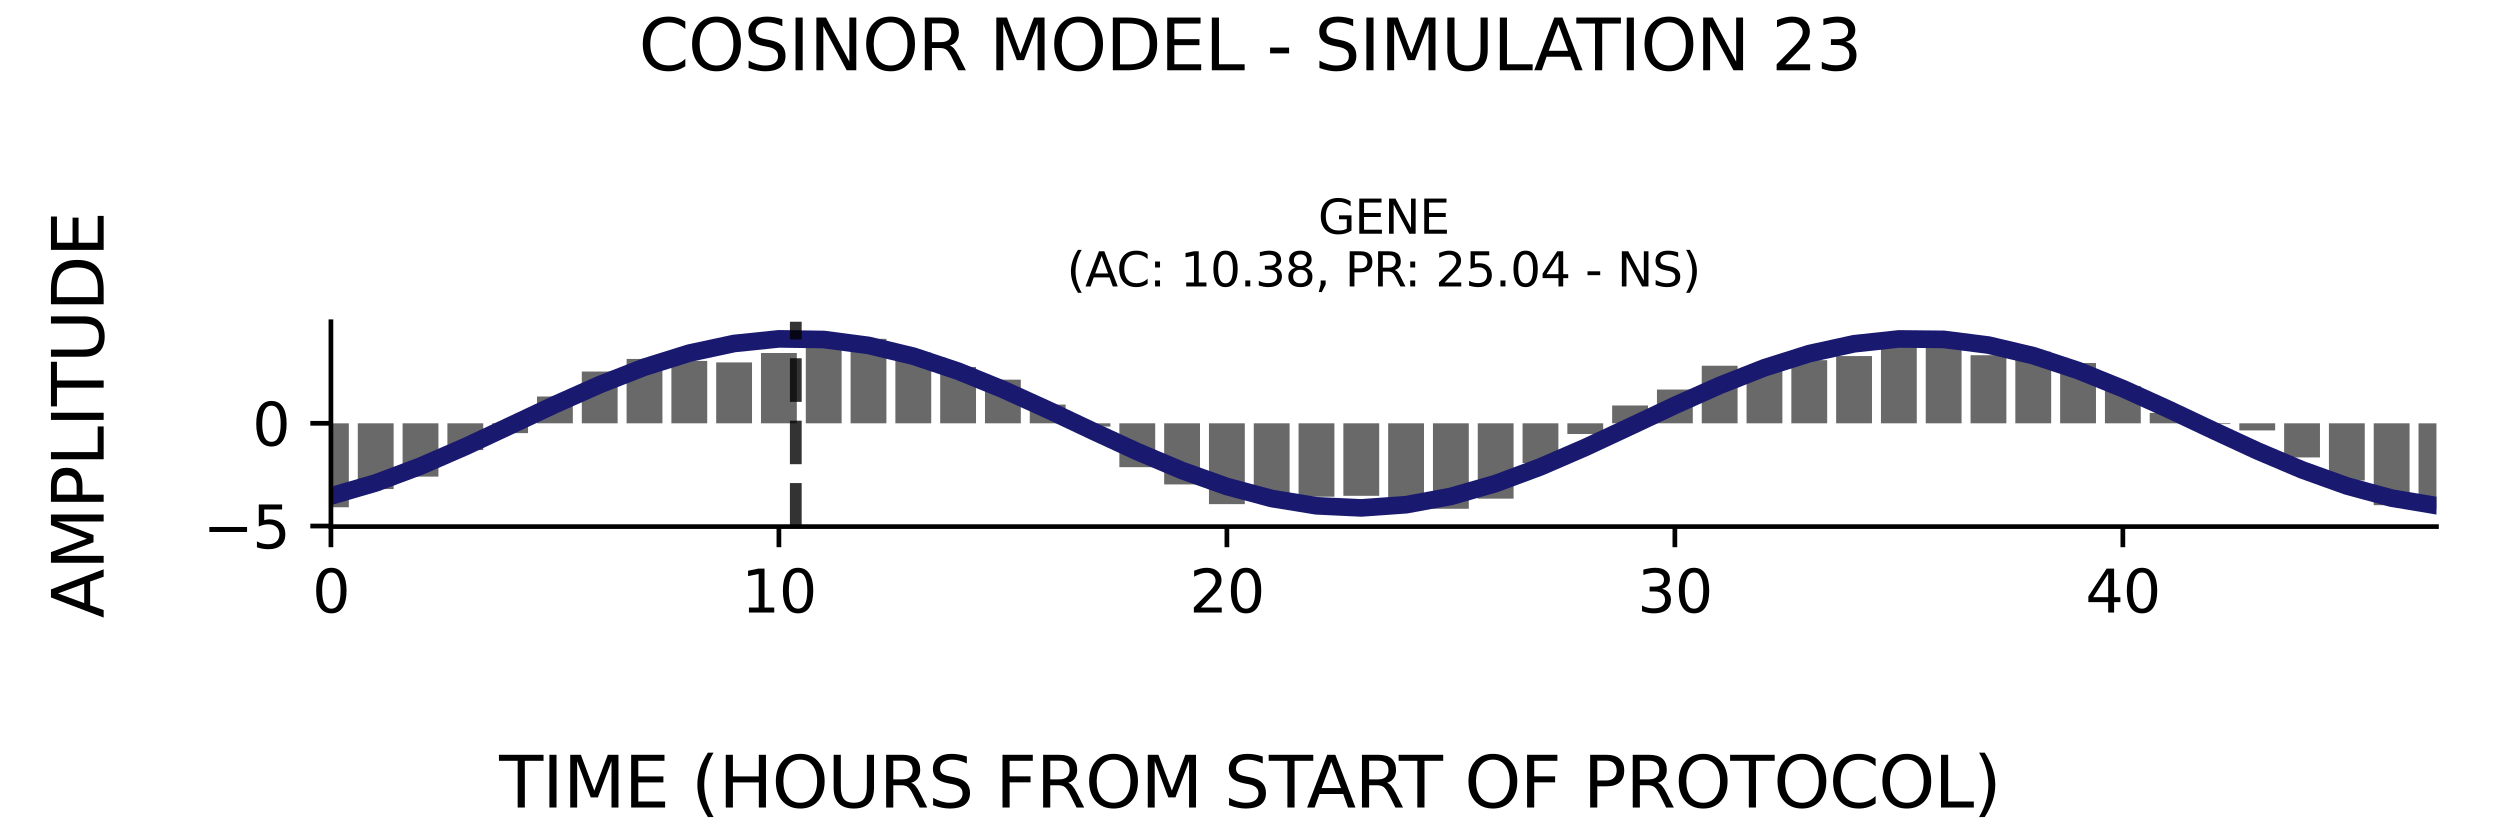 <?xml version="1.0" encoding="utf-8" standalone="no"?>
<!DOCTYPE svg PUBLIC "-//W3C//DTD SVG 1.1//EN"
  "http://www.w3.org/Graphics/SVG/1.1/DTD/svg11.dtd">
<svg xmlns:xlink="http://www.w3.org/1999/xlink" width="424.8pt" height="141.12pt" viewBox="0 0 424.8 141.12" xmlns="http://www.w3.org/2000/svg" version="1.1">
 <defs>
  <style type="text/css">*{stroke-linejoin: round; stroke-linecap: butt}</style>
 </defs>
 <g id="figure_1">
  <g id="patch_1">
   <path d="M 0 141.12 
L 424.8 141.12 
L 424.8 0 
L 0 0 
z
" style="fill: #ffffff"/>
  </g>
  <g id="axes_1">
   <g id="patch_2">
    <path d="M 56.23 89.48 
L 414 89.48 
L 414 54.672 
L 56.23 54.672 
z
" style="fill: #ffffff"/>
   </g>
   <g id="patch_3">
    <path d="M 53.185 71.929 
L 59.275 71.929 
L 59.275 86.198 
L 53.185 86.198 
z
" clip-path="url(#p75a2c067bc)" style="fill: #696969"/>
   </g>
   <g id="patch_4">
    <path d="M 60.797 71.929 
L 66.887 71.929 
L 66.887 83.1 
L 60.797 83.1 
z
" clip-path="url(#p75a2c067bc)" style="fill: #696969"/>
   </g>
   <g id="patch_5">
    <path d="M 68.409 71.929 
L 74.499 71.929 
L 74.499 80.986 
L 68.409 80.986 
z
" clip-path="url(#p75a2c067bc)" style="fill: #696969"/>
   </g>
   <g id="patch_6">
    <path d="M 76.022 71.929 
L 82.111 71.929 
L 82.111 76.473 
L 76.022 76.473 
z
" clip-path="url(#p75a2c067bc)" style="fill: #696969"/>
   </g>
   <g id="patch_7">
    <path d="M 83.634 71.929 
L 89.723 71.929 
L 89.723 73.596 
L 83.634 73.596 
z
" clip-path="url(#p75a2c067bc)" style="fill: #696969"/>
   </g>
   <g id="patch_8">
    <path d="M 91.246 71.929 
L 97.335 71.929 
L 97.335 67.372 
L 91.246 67.372 
z
" clip-path="url(#p75a2c067bc)" style="fill: #696969"/>
   </g>
   <g id="patch_9">
    <path d="M 98.858 71.929 
L 104.948 71.929 
L 104.948 63.131 
L 98.858 63.131 
z
" clip-path="url(#p75a2c067bc)" style="fill: #696969"/>
   </g>
   <g id="patch_10">
    <path d="M 106.47 71.929 
L 112.56 71.929 
L 112.56 60.991 
L 106.47 60.991 
z
" clip-path="url(#p75a2c067bc)" style="fill: #696969"/>
   </g>
   <g id="patch_11">
    <path d="M 114.082 71.929 
L 120.172 71.929 
L 120.172 61.327 
L 114.082 61.327 
z
" clip-path="url(#p75a2c067bc)" style="fill: #696969"/>
   </g>
   <g id="patch_12">
    <path d="M 121.694 71.929 
L 127.784 71.929 
L 127.784 61.58 
L 121.694 61.58 
z
" clip-path="url(#p75a2c067bc)" style="fill: #696969"/>
   </g>
   <g id="patch_13">
    <path d="M 129.306 71.929 
L 135.396 71.929 
L 135.396 59.982 
L 129.306 59.982 
z
" clip-path="url(#p75a2c067bc)" style="fill: #696969"/>
   </g>
   <g id="patch_14">
    <path d="M 136.919 71.929 
L 143.008 71.929 
L 143.008 57.952 
L 136.919 57.952 
z
" clip-path="url(#p75a2c067bc)" style="fill: #696969"/>
   </g>
   <g id="patch_15">
    <path d="M 144.531 71.929 
L 150.62 71.929 
L 150.62 57.573 
L 144.531 57.573 
z
" clip-path="url(#p75a2c067bc)" style="fill: #696969"/>
   </g>
   <g id="patch_16">
    <path d="M 152.143 71.929 
L 158.233 71.929 
L 158.233 59.895 
L 152.143 59.895 
z
" clip-path="url(#p75a2c067bc)" style="fill: #696969"/>
   </g>
   <g id="patch_17">
    <path d="M 159.755 71.929 
L 165.845 71.929 
L 165.845 62.363 
L 159.755 62.363 
z
" clip-path="url(#p75a2c067bc)" style="fill: #696969"/>
   </g>
   <g id="patch_18">
    <path d="M 167.367 71.929 
L 173.457 71.929 
L 173.457 64.512 
L 167.367 64.512 
z
" clip-path="url(#p75a2c067bc)" style="fill: #696969"/>
   </g>
   <g id="patch_19">
    <path d="M 174.979 71.929 
L 181.069 71.929 
L 181.069 68.748 
L 174.979 68.748 
z
" clip-path="url(#p75a2c067bc)" style="fill: #696969"/>
   </g>
   <g id="patch_20">
    <path d="M 182.591 71.929 
L 188.681 71.929 
L 188.681 72.482 
L 182.591 72.482 
z
" clip-path="url(#p75a2c067bc)" style="fill: #696969"/>
   </g>
   <g id="patch_21">
    <path d="M 190.203 71.929 
L 196.293 71.929 
L 196.293 79.383 
L 190.203 79.383 
z
" clip-path="url(#p75a2c067bc)" style="fill: #696969"/>
   </g>
   <g id="patch_22">
    <path d="M 197.816 71.929 
L 203.905 71.929 
L 203.905 82.315 
L 197.816 82.315 
z
" clip-path="url(#p75a2c067bc)" style="fill: #696969"/>
   </g>
   <g id="patch_23">
    <path d="M 205.428 71.929 
L 211.517 71.929 
L 211.517 85.663 
L 205.428 85.663 
z
" clip-path="url(#p75a2c067bc)" style="fill: #696969"/>
   </g>
   <g id="patch_24">
    <path d="M 213.04 71.929 
L 219.13 71.929 
L 219.13 84.475 
L 213.04 84.475 
z
" clip-path="url(#p75a2c067bc)" style="fill: #696969"/>
   </g>
   <g id="patch_25">
    <path d="M 220.652 71.929 
L 226.742 71.929 
L 226.742 84.401 
L 220.652 84.401 
z
" clip-path="url(#p75a2c067bc)" style="fill: #696969"/>
   </g>
   <g id="patch_26">
    <path d="M 228.264 71.929 
L 234.354 71.929 
L 234.354 84.252 
L 228.264 84.252 
z
" clip-path="url(#p75a2c067bc)" style="fill: #696969"/>
   </g>
   <g id="patch_27">
    <path d="M 235.876 71.929 
L 241.966 71.929 
L 241.966 86.038 
L 235.876 86.038 
z
" clip-path="url(#p75a2c067bc)" style="fill: #696969"/>
   </g>
   <g id="patch_28">
    <path d="M 243.488 71.929 
L 249.578 71.929 
L 249.578 86.451 
L 243.488 86.451 
z
" clip-path="url(#p75a2c067bc)" style="fill: #696969"/>
   </g>
   <g id="patch_29">
    <path d="M 251.1 71.929 
L 257.19 71.929 
L 257.19 84.732 
L 251.1 84.732 
z
" clip-path="url(#p75a2c067bc)" style="fill: #696969"/>
   </g>
   <g id="patch_30">
    <path d="M 258.713 71.929 
L 264.802 71.929 
L 264.802 78.685 
L 258.713 78.685 
z
" clip-path="url(#p75a2c067bc)" style="fill: #696969"/>
   </g>
   <g id="patch_31">
    <path d="M 266.325 71.929 
L 272.414 71.929 
L 272.414 73.743 
L 266.325 73.743 
z
" clip-path="url(#p75a2c067bc)" style="fill: #696969"/>
   </g>
   <g id="patch_32">
    <path d="M 273.937 71.929 
L 280.027 71.929 
L 280.027 68.898 
L 273.937 68.898 
z
" clip-path="url(#p75a2c067bc)" style="fill: #696969"/>
   </g>
   <g id="patch_33">
    <path d="M 281.549 71.929 
L 287.639 71.929 
L 287.639 66.193 
L 281.549 66.193 
z
" clip-path="url(#p75a2c067bc)" style="fill: #696969"/>
   </g>
   <g id="patch_34">
    <path d="M 289.161 71.929 
L 295.251 71.929 
L 295.251 62.147 
L 289.161 62.147 
z
" clip-path="url(#p75a2c067bc)" style="fill: #696969"/>
   </g>
   <g id="patch_35">
    <path d="M 296.773 71.929 
L 302.863 71.929 
L 302.863 62.5 
L 296.773 62.5 
z
" clip-path="url(#p75a2c067bc)" style="fill: #696969"/>
   </g>
   <g id="patch_36">
    <path d="M 304.385 71.929 
L 310.475 71.929 
L 310.475 61.2 
L 304.385 61.2 
z
" clip-path="url(#p75a2c067bc)" style="fill: #696969"/>
   </g>
   <g id="patch_37">
    <path d="M 311.997 71.929 
L 318.087 71.929 
L 318.087 60.502 
L 311.997 60.502 
z
" clip-path="url(#p75a2c067bc)" style="fill: #696969"/>
   </g>
   <g id="patch_38">
    <path d="M 319.61 71.929 
L 325.699 71.929 
L 325.699 58.953 
L 319.61 58.953 
z
" clip-path="url(#p75a2c067bc)" style="fill: #696969"/>
   </g>
   <g id="patch_39">
    <path d="M 327.222 71.929 
L 333.311 71.929 
L 333.311 59.056 
L 327.222 59.056 
z
" clip-path="url(#p75a2c067bc)" style="fill: #696969"/>
   </g>
   <g id="patch_40">
    <path d="M 334.834 71.929 
L 340.924 71.929 
L 340.924 60.358 
L 334.834 60.358 
z
" clip-path="url(#p75a2c067bc)" style="fill: #696969"/>
   </g>
   <g id="patch_41">
    <path d="M 342.446 71.929 
L 348.536 71.929 
L 348.536 59.766 
L 342.446 59.766 
z
" clip-path="url(#p75a2c067bc)" style="fill: #696969"/>
   </g>
   <g id="patch_42">
    <path d="M 350.058 71.929 
L 356.148 71.929 
L 356.148 61.683 
L 350.058 61.683 
z
" clip-path="url(#p75a2c067bc)" style="fill: #696969"/>
   </g>
   <g id="patch_43">
    <path d="M 357.67 71.929 
L 363.76 71.929 
L 363.76 65.593 
L 357.67 65.593 
z
" clip-path="url(#p75a2c067bc)" style="fill: #696969"/>
   </g>
   <g id="patch_44">
    <path d="M 365.282 71.929 
L 371.372 71.929 
L 371.372 70.161 
L 365.282 70.161 
z
" clip-path="url(#p75a2c067bc)" style="fill: #696969"/>
   </g>
   <g id="patch_45">
    <path d="M 372.895 71.929 
L 378.984 71.929 
L 378.984 72.057 
L 372.895 72.057 
z
" clip-path="url(#p75a2c067bc)" style="fill: #696969"/>
   </g>
   <g id="patch_46">
    <path d="M 380.507 71.929 
L 386.596 71.929 
L 386.596 73.138 
L 380.507 73.138 
z
" clip-path="url(#p75a2c067bc)" style="fill: #696969"/>
   </g>
   <g id="patch_47">
    <path d="M 388.119 71.929 
L 394.208 71.929 
L 394.208 77.73 
L 388.119 77.73 
z
" clip-path="url(#p75a2c067bc)" style="fill: #696969"/>
   </g>
   <g id="patch_48">
    <path d="M 395.731 71.929 
L 401.821 71.929 
L 401.821 81.646 
L 395.731 81.646 
z
" clip-path="url(#p75a2c067bc)" style="fill: #696969"/>
   </g>
   <g id="patch_49">
    <path d="M 403.343 71.929 
L 409.433 71.929 
L 409.433 85.841 
L 403.343 85.841 
z
" clip-path="url(#p75a2c067bc)" style="fill: #696969"/>
   </g>
   <g id="patch_50">
    <path d="M 410.955 71.929 
L 417.045 71.929 
L 417.045 86.579 
L 410.955 86.579 
z
" clip-path="url(#p75a2c067bc)" style="fill: #696969"/>
   </g>
   <g id="matplotlib.axis_1">
    <g id="xtick_1">
     <g id="line2d_1">
      <defs>
       <path id="m6dabfe8e26" d="M 0 0 
L 0 3.5 
" style="stroke: #000000; stroke-width: 0.8"/>
      </defs>
      <g>
       <use xlink:href="#m6dabfe8e26" x="56.23" y="89.48" style="stroke: #000000; stroke-width: 0.8"/>
      </g>
     </g>
     <g id="text_1">
      <!-- 0 -->
      <g transform="translate(53.049 104.078) scale(0.1 -0.1)">
       <defs>
        <path id="DejaVuSans-30" d="M 2034 4250 
Q 1547 4250 1301 3770 
Q 1056 3291 1056 2328 
Q 1056 1369 1301 889 
Q 1547 409 2034 409 
Q 2525 409 2770 889 
Q 3016 1369 3016 2328 
Q 3016 3291 2770 3770 
Q 2525 4250 2034 4250 
z
M 2034 4750 
Q 2819 4750 3233 4129 
Q 3647 3509 3647 2328 
Q 3647 1150 3233 529 
Q 2819 -91 2034 -91 
Q 1250 -91 836 529 
Q 422 1150 422 2328 
Q 422 3509 836 4129 
Q 1250 4750 2034 4750 
z
" transform="scale(0.016)"/>
       </defs>
       <use xlink:href="#DejaVuSans-30"/>
      </g>
     </g>
    </g>
    <g id="xtick_2">
     <g id="line2d_2">
      <g>
       <use xlink:href="#m6dabfe8e26" x="132.351" y="89.48" style="stroke: #000000; stroke-width: 0.8"/>
      </g>
     </g>
     <g id="text_2">
      <!-- 10 -->
      <g transform="translate(125.989 104.078) scale(0.1 -0.1)">
       <defs>
        <path id="DejaVuSans-31" d="M 794 531 
L 1825 531 
L 1825 4091 
L 703 3866 
L 703 4441 
L 1819 4666 
L 2450 4666 
L 2450 531 
L 3481 531 
L 3481 0 
L 794 0 
L 794 531 
z
" transform="scale(0.016)"/>
       </defs>
       <use xlink:href="#DejaVuSans-31"/>
       <use xlink:href="#DejaVuSans-30" x="63.623"/>
      </g>
     </g>
    </g>
    <g id="xtick_3">
     <g id="line2d_3">
      <g>
       <use xlink:href="#m6dabfe8e26" x="208.473" y="89.48" style="stroke: #000000; stroke-width: 0.8"/>
      </g>
     </g>
     <g id="text_3">
      <!-- 20 -->
      <g transform="translate(202.11 104.078) scale(0.1 -0.1)">
       <defs>
        <path id="DejaVuSans-32" d="M 1228 531 
L 3431 531 
L 3431 0 
L 469 0 
L 469 531 
Q 828 903 1448 1529 
Q 2069 2156 2228 2338 
Q 2531 2678 2651 2914 
Q 2772 3150 2772 3378 
Q 2772 3750 2511 3984 
Q 2250 4219 1831 4219 
Q 1534 4219 1204 4116 
Q 875 4013 500 3803 
L 500 4441 
Q 881 4594 1212 4672 
Q 1544 4750 1819 4750 
Q 2544 4750 2975 4387 
Q 3406 4025 3406 3419 
Q 3406 3131 3298 2873 
Q 3191 2616 2906 2266 
Q 2828 2175 2409 1742 
Q 1991 1309 1228 531 
z
" transform="scale(0.016)"/>
       </defs>
       <use xlink:href="#DejaVuSans-32"/>
       <use xlink:href="#DejaVuSans-30" x="63.623"/>
      </g>
     </g>
    </g>
    <g id="xtick_4">
     <g id="line2d_4">
      <g>
       <use xlink:href="#m6dabfe8e26" x="284.594" y="89.48" style="stroke: #000000; stroke-width: 0.8"/>
      </g>
     </g>
     <g id="text_4">
      <!-- 30 -->
      <g transform="translate(278.231 104.078) scale(0.1 -0.1)">
       <defs>
        <path id="DejaVuSans-33" d="M 2597 2516 
Q 3050 2419 3304 2112 
Q 3559 1806 3559 1356 
Q 3559 666 3084 287 
Q 2609 -91 1734 -91 
Q 1441 -91 1130 -33 
Q 819 25 488 141 
L 488 750 
Q 750 597 1062 519 
Q 1375 441 1716 441 
Q 2309 441 2620 675 
Q 2931 909 2931 1356 
Q 2931 1769 2642 2001 
Q 2353 2234 1838 2234 
L 1294 2234 
L 1294 2753 
L 1863 2753 
Q 2328 2753 2575 2939 
Q 2822 3125 2822 3475 
Q 2822 3834 2567 4026 
Q 2313 4219 1838 4219 
Q 1578 4219 1281 4162 
Q 984 4106 628 3988 
L 628 4550 
Q 988 4650 1302 4700 
Q 1616 4750 1894 4750 
Q 2613 4750 3031 4423 
Q 3450 4097 3450 3541 
Q 3450 3153 3228 2886 
Q 3006 2619 2597 2516 
z
" transform="scale(0.016)"/>
       </defs>
       <use xlink:href="#DejaVuSans-33"/>
       <use xlink:href="#DejaVuSans-30" x="63.623"/>
      </g>
     </g>
    </g>
    <g id="xtick_5">
     <g id="line2d_5">
      <g>
       <use xlink:href="#m6dabfe8e26" x="360.715" y="89.48" style="stroke: #000000; stroke-width: 0.8"/>
      </g>
     </g>
     <g id="text_5">
      <!-- 40 -->
      <g transform="translate(354.353 104.078) scale(0.1 -0.1)">
       <defs>
        <path id="DejaVuSans-34" d="M 2419 4116 
L 825 1625 
L 2419 1625 
L 2419 4116 
z
M 2253 4666 
L 3047 4666 
L 3047 1625 
L 3713 1625 
L 3713 1100 
L 3047 1100 
L 3047 0 
L 2419 0 
L 2419 1100 
L 313 1100 
L 313 1709 
L 2253 4666 
z
" transform="scale(0.016)"/>
       </defs>
       <use xlink:href="#DejaVuSans-34"/>
       <use xlink:href="#DejaVuSans-30" x="63.623"/>
      </g>
     </g>
    </g>
   </g>
   <g id="matplotlib.axis_2">
    <g id="ytick_1">
     <g id="line2d_6">
      <defs>
       <path id="m31c637a1e6" d="M 0 0 
L -3.5 0 
" style="stroke: #000000; stroke-width: 0.8"/>
      </defs>
      <g>
       <use xlink:href="#m31c637a1e6" x="56.23" y="89.38" style="stroke: #000000; stroke-width: 0.8"/>
      </g>
     </g>
     <g id="text_6">
      <!-- −5 -->
      <g transform="translate(34.488 93.18) scale(0.1 -0.1)">
       <defs>
        <path id="DejaVuSans-2212" d="M 678 2272 
L 4684 2272 
L 4684 1741 
L 678 1741 
L 678 2272 
z
" transform="scale(0.016)"/>
        <path id="DejaVuSans-35" d="M 691 4666 
L 3169 4666 
L 3169 4134 
L 1269 4134 
L 1269 2991 
Q 1406 3038 1543 3061 
Q 1681 3084 1819 3084 
Q 2600 3084 3056 2656 
Q 3513 2228 3513 1497 
Q 3513 744 3044 326 
Q 2575 -91 1722 -91 
Q 1428 -91 1123 -41 
Q 819 9 494 109 
L 494 744 
Q 775 591 1075 516 
Q 1375 441 1709 441 
Q 2250 441 2565 725 
Q 2881 1009 2881 1497 
Q 2881 1984 2565 2268 
Q 2250 2553 1709 2553 
Q 1456 2553 1204 2497 
Q 953 2441 691 2322 
L 691 4666 
z
" transform="scale(0.016)"/>
       </defs>
       <use xlink:href="#DejaVuSans-2212"/>
       <use xlink:href="#DejaVuSans-35" x="83.789"/>
      </g>
     </g>
    </g>
    <g id="ytick_2">
     <g id="line2d_7">
      <g>
       <use xlink:href="#m31c637a1e6" x="56.23" y="71.929" style="stroke: #000000; stroke-width: 0.8"/>
      </g>
     </g>
     <g id="text_7">
      <!-- 0 -->
      <g transform="translate(42.867 75.728) scale(0.1 -0.1)">
       <use xlink:href="#DejaVuSans-30"/>
      </g>
     </g>
    </g>
   </g>
   <g id="line2d_8">
    <path d="M 56.23 84.276 
L 63.842 82.058 
L 71.454 79.204 
L 79.066 75.894 
L 86.679 72.334 
L 94.291 68.747 
L 101.903 65.359 
L 109.515 62.381 
L 117.127 60 
L 124.739 58.366 
L 132.351 57.579 
L 139.963 57.69 
L 147.576 58.692 
L 155.188 60.522 
L 162.8 63.065 
L 170.412 66.163 
L 178.024 69.62 
L 185.636 73.221 
L 193.248 76.74 
L 200.86 79.956 
L 208.473 82.669 
L 216.085 84.708 
L 223.697 85.945 
L 231.309 86.303 
L 238.921 85.76 
L 246.533 84.349 
L 254.145 82.16 
L 261.757 79.328 
L 269.37 76.032 
L 276.982 72.478 
L 284.594 68.888 
L 292.206 65.488 
L 299.818 62.49 
L 307.43 60.082 
L 315.042 58.415 
L 322.654 57.593 
L 330.267 57.669 
L 337.879 58.636 
L 345.491 60.434 
L 353.103 62.952 
L 360.715 66.031 
L 368.327 69.478 
L 375.939 73.077 
L 383.551 76.604 
L 391.164 79.836 
L 398.776 82.572 
L 406.388 84.641 
L 414 85.912 
" clip-path="url(#p75a2c067bc)" style="fill: none; stroke: #191970; stroke-width: 3; stroke-linecap: square"/>
   </g>
   <g id="line2d_9">
    <path d="M 135.221 89.48 
L 135.221 54.672 
" clip-path="url(#p75a2c067bc)" style="fill: none; stroke-dasharray: 7.4,3.2; stroke-dashoffset: 0; stroke: #000000; stroke-opacity: 0.8; stroke-width: 2"/>
   </g>
   <g id="patch_51">
    <path d="M 56.23 89.48 
L 56.23 54.672 
" style="fill: none; stroke: #000000; stroke-width: 0.8; stroke-linejoin: miter; stroke-linecap: square"/>
   </g>
   <g id="patch_52">
    <path d="M 56.23 89.48 
L 414 89.48 
" style="fill: none; stroke: #000000; stroke-width: 0.8; stroke-linejoin: miter; stroke-linecap: square"/>
   </g>
   <g id="text_8">
    <!-- GENE -->
    <g transform="translate(223.968 39.714) scale(0.08 -0.08)">
     <defs>
      <path id="DejaVuSans-47" d="M 3809 666 
L 3809 1919 
L 2778 1919 
L 2778 2438 
L 4434 2438 
L 4434 434 
Q 4069 175 3628 42 
Q 3188 -91 2688 -91 
Q 1594 -91 976 548 
Q 359 1188 359 2328 
Q 359 3472 976 4111 
Q 1594 4750 2688 4750 
Q 3144 4750 3555 4637 
Q 3966 4525 4313 4306 
L 4313 3634 
Q 3963 3931 3569 4081 
Q 3175 4231 2741 4231 
Q 1884 4231 1454 3753 
Q 1025 3275 1025 2328 
Q 1025 1384 1454 906 
Q 1884 428 2741 428 
Q 3075 428 3337 486 
Q 3600 544 3809 666 
z
" transform="scale(0.016)"/>
      <path id="DejaVuSans-45" d="M 628 4666 
L 3578 4666 
L 3578 4134 
L 1259 4134 
L 1259 2753 
L 3481 2753 
L 3481 2222 
L 1259 2222 
L 1259 531 
L 3634 531 
L 3634 0 
L 628 0 
L 628 4666 
z
" transform="scale(0.016)"/>
      <path id="DejaVuSans-4e" d="M 628 4666 
L 1478 4666 
L 3547 763 
L 3547 4666 
L 4159 4666 
L 4159 0 
L 3309 0 
L 1241 3903 
L 1241 0 
L 628 0 
L 628 4666 
z
" transform="scale(0.016)"/>
     </defs>
     <use xlink:href="#DejaVuSans-47"/>
     <use xlink:href="#DejaVuSans-45" x="77.49"/>
     <use xlink:href="#DejaVuSans-4e" x="140.674"/>
     <use xlink:href="#DejaVuSans-45" x="215.479"/>
    </g>
    <!-- (AC: 10.38, PR: 25.04 - NS) -->
    <g transform="translate(181.268 48.672) scale(0.08 -0.08)">
     <defs>
      <path id="DejaVuSans-28" d="M 1984 4856 
Q 1566 4138 1362 3434 
Q 1159 2731 1159 2009 
Q 1159 1288 1364 580 
Q 1569 -128 1984 -844 
L 1484 -844 
Q 1016 -109 783 600 
Q 550 1309 550 2009 
Q 550 2706 781 3412 
Q 1013 4119 1484 4856 
L 1984 4856 
z
" transform="scale(0.016)"/>
      <path id="DejaVuSans-41" d="M 2188 4044 
L 1331 1722 
L 3047 1722 
L 2188 4044 
z
M 1831 4666 
L 2547 4666 
L 4325 0 
L 3669 0 
L 3244 1197 
L 1141 1197 
L 716 0 
L 50 0 
L 1831 4666 
z
" transform="scale(0.016)"/>
      <path id="DejaVuSans-43" d="M 4122 4306 
L 4122 3641 
Q 3803 3938 3442 4084 
Q 3081 4231 2675 4231 
Q 1875 4231 1450 3742 
Q 1025 3253 1025 2328 
Q 1025 1406 1450 917 
Q 1875 428 2675 428 
Q 3081 428 3442 575 
Q 3803 722 4122 1019 
L 4122 359 
Q 3791 134 3420 21 
Q 3050 -91 2638 -91 
Q 1578 -91 968 557 
Q 359 1206 359 2328 
Q 359 3453 968 4101 
Q 1578 4750 2638 4750 
Q 3056 4750 3426 4639 
Q 3797 4528 4122 4306 
z
" transform="scale(0.016)"/>
      <path id="DejaVuSans-3a" d="M 750 794 
L 1409 794 
L 1409 0 
L 750 0 
L 750 794 
z
M 750 3309 
L 1409 3309 
L 1409 2516 
L 750 2516 
L 750 3309 
z
" transform="scale(0.016)"/>
      <path id="DejaVuSans-20" transform="scale(0.016)"/>
      <path id="DejaVuSans-2e" d="M 684 794 
L 1344 794 
L 1344 0 
L 684 0 
L 684 794 
z
" transform="scale(0.016)"/>
      <path id="DejaVuSans-38" d="M 2034 2216 
Q 1584 2216 1326 1975 
Q 1069 1734 1069 1313 
Q 1069 891 1326 650 
Q 1584 409 2034 409 
Q 2484 409 2743 651 
Q 3003 894 3003 1313 
Q 3003 1734 2745 1975 
Q 2488 2216 2034 2216 
z
M 1403 2484 
Q 997 2584 770 2862 
Q 544 3141 544 3541 
Q 544 4100 942 4425 
Q 1341 4750 2034 4750 
Q 2731 4750 3128 4425 
Q 3525 4100 3525 3541 
Q 3525 3141 3298 2862 
Q 3072 2584 2669 2484 
Q 3125 2378 3379 2068 
Q 3634 1759 3634 1313 
Q 3634 634 3220 271 
Q 2806 -91 2034 -91 
Q 1263 -91 848 271 
Q 434 634 434 1313 
Q 434 1759 690 2068 
Q 947 2378 1403 2484 
z
M 1172 3481 
Q 1172 3119 1398 2916 
Q 1625 2713 2034 2713 
Q 2441 2713 2670 2916 
Q 2900 3119 2900 3481 
Q 2900 3844 2670 4047 
Q 2441 4250 2034 4250 
Q 1625 4250 1398 4047 
Q 1172 3844 1172 3481 
z
" transform="scale(0.016)"/>
      <path id="DejaVuSans-2c" d="M 750 794 
L 1409 794 
L 1409 256 
L 897 -744 
L 494 -744 
L 750 256 
L 750 794 
z
" transform="scale(0.016)"/>
      <path id="DejaVuSans-50" d="M 1259 4147 
L 1259 2394 
L 2053 2394 
Q 2494 2394 2734 2622 
Q 2975 2850 2975 3272 
Q 2975 3691 2734 3919 
Q 2494 4147 2053 4147 
L 1259 4147 
z
M 628 4666 
L 2053 4666 
Q 2838 4666 3239 4311 
Q 3641 3956 3641 3272 
Q 3641 2581 3239 2228 
Q 2838 1875 2053 1875 
L 1259 1875 
L 1259 0 
L 628 0 
L 628 4666 
z
" transform="scale(0.016)"/>
      <path id="DejaVuSans-52" d="M 2841 2188 
Q 3044 2119 3236 1894 
Q 3428 1669 3622 1275 
L 4263 0 
L 3584 0 
L 2988 1197 
Q 2756 1666 2539 1819 
Q 2322 1972 1947 1972 
L 1259 1972 
L 1259 0 
L 628 0 
L 628 4666 
L 2053 4666 
Q 2853 4666 3247 4331 
Q 3641 3997 3641 3322 
Q 3641 2881 3436 2590 
Q 3231 2300 2841 2188 
z
M 1259 4147 
L 1259 2491 
L 2053 2491 
Q 2509 2491 2742 2702 
Q 2975 2913 2975 3322 
Q 2975 3731 2742 3939 
Q 2509 4147 2053 4147 
L 1259 4147 
z
" transform="scale(0.016)"/>
      <path id="DejaVuSans-2d" d="M 313 2009 
L 1997 2009 
L 1997 1497 
L 313 1497 
L 313 2009 
z
" transform="scale(0.016)"/>
      <path id="DejaVuSans-53" d="M 3425 4513 
L 3425 3897 
Q 3066 4069 2747 4153 
Q 2428 4238 2131 4238 
Q 1616 4238 1336 4038 
Q 1056 3838 1056 3469 
Q 1056 3159 1242 3001 
Q 1428 2844 1947 2747 
L 2328 2669 
Q 3034 2534 3370 2195 
Q 3706 1856 3706 1288 
Q 3706 609 3251 259 
Q 2797 -91 1919 -91 
Q 1588 -91 1214 -16 
Q 841 59 441 206 
L 441 856 
Q 825 641 1194 531 
Q 1563 422 1919 422 
Q 2459 422 2753 634 
Q 3047 847 3047 1241 
Q 3047 1584 2836 1778 
Q 2625 1972 2144 2069 
L 1759 2144 
Q 1053 2284 737 2584 
Q 422 2884 422 3419 
Q 422 4038 858 4394 
Q 1294 4750 2059 4750 
Q 2388 4750 2728 4690 
Q 3069 4631 3425 4513 
z
" transform="scale(0.016)"/>
      <path id="DejaVuSans-29" d="M 513 4856 
L 1013 4856 
Q 1481 4119 1714 3412 
Q 1947 2706 1947 2009 
Q 1947 1309 1714 600 
Q 1481 -109 1013 -844 
L 513 -844 
Q 928 -128 1133 580 
Q 1338 1288 1338 2009 
Q 1338 2731 1133 3434 
Q 928 4138 513 4856 
z
" transform="scale(0.016)"/>
     </defs>
     <use xlink:href="#DejaVuSans-28"/>
     <use xlink:href="#DejaVuSans-41" x="39.014"/>
     <use xlink:href="#DejaVuSans-43" x="105.672"/>
     <use xlink:href="#DejaVuSans-3a" x="175.496"/>
     <use xlink:href="#DejaVuSans-20" x="209.188"/>
     <use xlink:href="#DejaVuSans-31" x="240.975"/>
     <use xlink:href="#DejaVuSans-30" x="304.598"/>
     <use xlink:href="#DejaVuSans-2e" x="368.221"/>
     <use xlink:href="#DejaVuSans-33" x="400.008"/>
     <use xlink:href="#DejaVuSans-38" x="463.631"/>
     <use xlink:href="#DejaVuSans-2c" x="527.254"/>
     <use xlink:href="#DejaVuSans-20" x="559.041"/>
     <use xlink:href="#DejaVuSans-50" x="590.828"/>
     <use xlink:href="#DejaVuSans-52" x="651.131"/>
     <use xlink:href="#DejaVuSans-3a" x="717.488"/>
     <use xlink:href="#DejaVuSans-20" x="751.18"/>
     <use xlink:href="#DejaVuSans-32" x="782.967"/>
     <use xlink:href="#DejaVuSans-35" x="846.59"/>
     <use xlink:href="#DejaVuSans-2e" x="910.213"/>
     <use xlink:href="#DejaVuSans-30" x="942"/>
     <use xlink:href="#DejaVuSans-34" x="1005.623"/>
     <use xlink:href="#DejaVuSans-20" x="1069.246"/>
     <use xlink:href="#DejaVuSans-2d" x="1101.033"/>
     <use xlink:href="#DejaVuSans-20" x="1137.117"/>
     <use xlink:href="#DejaVuSans-4e" x="1168.904"/>
     <use xlink:href="#DejaVuSans-53" x="1243.709"/>
     <use xlink:href="#DejaVuSans-29" x="1307.186"/>
    </g>
   </g>
  </g>
  <g id="text_9">
   <!-- COSINOR MODEL - SIMULATION 23 -->
   <g transform="translate(108.534 11.941) scale(0.12 -0.12)">
    <defs>
     <path id="DejaVuSans-4f" d="M 2522 4238 
Q 1834 4238 1429 3725 
Q 1025 3213 1025 2328 
Q 1025 1447 1429 934 
Q 1834 422 2522 422 
Q 3209 422 3611 934 
Q 4013 1447 4013 2328 
Q 4013 3213 3611 3725 
Q 3209 4238 2522 4238 
z
M 2522 4750 
Q 3503 4750 4090 4092 
Q 4678 3434 4678 2328 
Q 4678 1225 4090 567 
Q 3503 -91 2522 -91 
Q 1538 -91 948 565 
Q 359 1222 359 2328 
Q 359 3434 948 4092 
Q 1538 4750 2522 4750 
z
" transform="scale(0.016)"/>
     <path id="DejaVuSans-49" d="M 628 4666 
L 1259 4666 
L 1259 0 
L 628 0 
L 628 4666 
z
" transform="scale(0.016)"/>
     <path id="DejaVuSans-4d" d="M 628 4666 
L 1569 4666 
L 2759 1491 
L 3956 4666 
L 4897 4666 
L 4897 0 
L 4281 0 
L 4281 4097 
L 3078 897 
L 2444 897 
L 1241 4097 
L 1241 0 
L 628 0 
L 628 4666 
z
" transform="scale(0.016)"/>
     <path id="DejaVuSans-44" d="M 1259 4147 
L 1259 519 
L 2022 519 
Q 2988 519 3436 956 
Q 3884 1394 3884 2338 
Q 3884 3275 3436 3711 
Q 2988 4147 2022 4147 
L 1259 4147 
z
M 628 4666 
L 1925 4666 
Q 3281 4666 3915 4102 
Q 4550 3538 4550 2338 
Q 4550 1131 3912 565 
Q 3275 0 1925 0 
L 628 0 
L 628 4666 
z
" transform="scale(0.016)"/>
     <path id="DejaVuSans-4c" d="M 628 4666 
L 1259 4666 
L 1259 531 
L 3531 531 
L 3531 0 
L 628 0 
L 628 4666 
z
" transform="scale(0.016)"/>
     <path id="DejaVuSans-55" d="M 556 4666 
L 1191 4666 
L 1191 1831 
Q 1191 1081 1462 751 
Q 1734 422 2344 422 
Q 2950 422 3222 751 
Q 3494 1081 3494 1831 
L 3494 4666 
L 4128 4666 
L 4128 1753 
Q 4128 841 3676 375 
Q 3225 -91 2344 -91 
Q 1459 -91 1007 375 
Q 556 841 556 1753 
L 556 4666 
z
" transform="scale(0.016)"/>
     <path id="DejaVuSans-54" d="M -19 4666 
L 3928 4666 
L 3928 4134 
L 2272 4134 
L 2272 0 
L 1638 0 
L 1638 4134 
L -19 4134 
L -19 4666 
z
" transform="scale(0.016)"/>
    </defs>
    <use xlink:href="#DejaVuSans-43"/>
    <use xlink:href="#DejaVuSans-4f" x="69.824"/>
    <use xlink:href="#DejaVuSans-53" x="148.535"/>
    <use xlink:href="#DejaVuSans-49" x="212.012"/>
    <use xlink:href="#DejaVuSans-4e" x="241.504"/>
    <use xlink:href="#DejaVuSans-4f" x="316.309"/>
    <use xlink:href="#DejaVuSans-52" x="395.02"/>
    <use xlink:href="#DejaVuSans-20" x="464.502"/>
    <use xlink:href="#DejaVuSans-4d" x="496.289"/>
    <use xlink:href="#DejaVuSans-4f" x="582.568"/>
    <use xlink:href="#DejaVuSans-44" x="661.279"/>
    <use xlink:href="#DejaVuSans-45" x="738.281"/>
    <use xlink:href="#DejaVuSans-4c" x="801.465"/>
    <use xlink:href="#DejaVuSans-20" x="857.178"/>
    <use xlink:href="#DejaVuSans-2d" x="888.965"/>
    <use xlink:href="#DejaVuSans-20" x="925.049"/>
    <use xlink:href="#DejaVuSans-53" x="956.836"/>
    <use xlink:href="#DejaVuSans-49" x="1020.312"/>
    <use xlink:href="#DejaVuSans-4d" x="1049.805"/>
    <use xlink:href="#DejaVuSans-55" x="1136.084"/>
    <use xlink:href="#DejaVuSans-4c" x="1209.277"/>
    <use xlink:href="#DejaVuSans-41" x="1267.24"/>
    <use xlink:href="#DejaVuSans-54" x="1327.898"/>
    <use xlink:href="#DejaVuSans-49" x="1388.982"/>
    <use xlink:href="#DejaVuSans-4f" x="1418.475"/>
    <use xlink:href="#DejaVuSans-4e" x="1497.186"/>
    <use xlink:href="#DejaVuSans-20" x="1571.99"/>
    <use xlink:href="#DejaVuSans-32" x="1603.777"/>
    <use xlink:href="#DejaVuSans-33" x="1667.4"/>
   </g>
  </g>
  <g id="text_10">
   <!-- TIME (HOURS FROM START OF PROTOCOL) -->
   <g transform="translate(84.817 137.213) scale(0.12 -0.12)">
    <defs>
     <path id="DejaVuSans-48" d="M 628 4666 
L 1259 4666 
L 1259 2753 
L 3553 2753 
L 3553 4666 
L 4184 4666 
L 4184 0 
L 3553 0 
L 3553 2222 
L 1259 2222 
L 1259 0 
L 628 0 
L 628 4666 
z
" transform="scale(0.016)"/>
     <path id="DejaVuSans-46" d="M 628 4666 
L 3309 4666 
L 3309 4134 
L 1259 4134 
L 1259 2759 
L 3109 2759 
L 3109 2228 
L 1259 2228 
L 1259 0 
L 628 0 
L 628 4666 
z
" transform="scale(0.016)"/>
    </defs>
    <use xlink:href="#DejaVuSans-54"/>
    <use xlink:href="#DejaVuSans-49" x="61.084"/>
    <use xlink:href="#DejaVuSans-4d" x="90.576"/>
    <use xlink:href="#DejaVuSans-45" x="176.855"/>
    <use xlink:href="#DejaVuSans-20" x="240.039"/>
    <use xlink:href="#DejaVuSans-28" x="271.826"/>
    <use xlink:href="#DejaVuSans-48" x="310.84"/>
    <use xlink:href="#DejaVuSans-4f" x="386.035"/>
    <use xlink:href="#DejaVuSans-55" x="464.746"/>
    <use xlink:href="#DejaVuSans-52" x="537.939"/>
    <use xlink:href="#DejaVuSans-53" x="607.422"/>
    <use xlink:href="#DejaVuSans-20" x="670.898"/>
    <use xlink:href="#DejaVuSans-46" x="702.686"/>
    <use xlink:href="#DejaVuSans-52" x="760.205"/>
    <use xlink:href="#DejaVuSans-4f" x="829.688"/>
    <use xlink:href="#DejaVuSans-4d" x="908.398"/>
    <use xlink:href="#DejaVuSans-20" x="994.678"/>
    <use xlink:href="#DejaVuSans-53" x="1026.465"/>
    <use xlink:href="#DejaVuSans-54" x="1089.941"/>
    <use xlink:href="#DejaVuSans-41" x="1143.275"/>
    <use xlink:href="#DejaVuSans-52" x="1211.684"/>
    <use xlink:href="#DejaVuSans-54" x="1273.916"/>
    <use xlink:href="#DejaVuSans-20" x="1335"/>
    <use xlink:href="#DejaVuSans-4f" x="1366.787"/>
    <use xlink:href="#DejaVuSans-46" x="1445.498"/>
    <use xlink:href="#DejaVuSans-20" x="1503.018"/>
    <use xlink:href="#DejaVuSans-50" x="1534.805"/>
    <use xlink:href="#DejaVuSans-52" x="1595.107"/>
    <use xlink:href="#DejaVuSans-4f" x="1664.59"/>
    <use xlink:href="#DejaVuSans-54" x="1743.301"/>
    <use xlink:href="#DejaVuSans-4f" x="1804.385"/>
    <use xlink:href="#DejaVuSans-43" x="1883.096"/>
    <use xlink:href="#DejaVuSans-4f" x="1952.92"/>
    <use xlink:href="#DejaVuSans-4c" x="2031.631"/>
    <use xlink:href="#DejaVuSans-29" x="2087.344"/>
   </g>
  </g>
  <g id="text_11">
   <!-- AMPLITUDE -->
   <g transform="translate(17.614 105.039) rotate(-90) scale(0.12 -0.12)">
    <use xlink:href="#DejaVuSans-41"/>
    <use xlink:href="#DejaVuSans-4d" x="68.408"/>
    <use xlink:href="#DejaVuSans-50" x="154.688"/>
    <use xlink:href="#DejaVuSans-4c" x="214.99"/>
    <use xlink:href="#DejaVuSans-49" x="270.703"/>
    <use xlink:href="#DejaVuSans-54" x="300.195"/>
    <use xlink:href="#DejaVuSans-55" x="361.279"/>
    <use xlink:href="#DejaVuSans-44" x="434.473"/>
    <use xlink:href="#DejaVuSans-45" x="511.475"/>
   </g>
  </g>
 </g>
 <defs>
  <clipPath id="p75a2c067bc">
   <rect x="56.23" y="54.672" width="357.77" height="34.808"/>
  </clipPath>
 </defs>
</svg>
